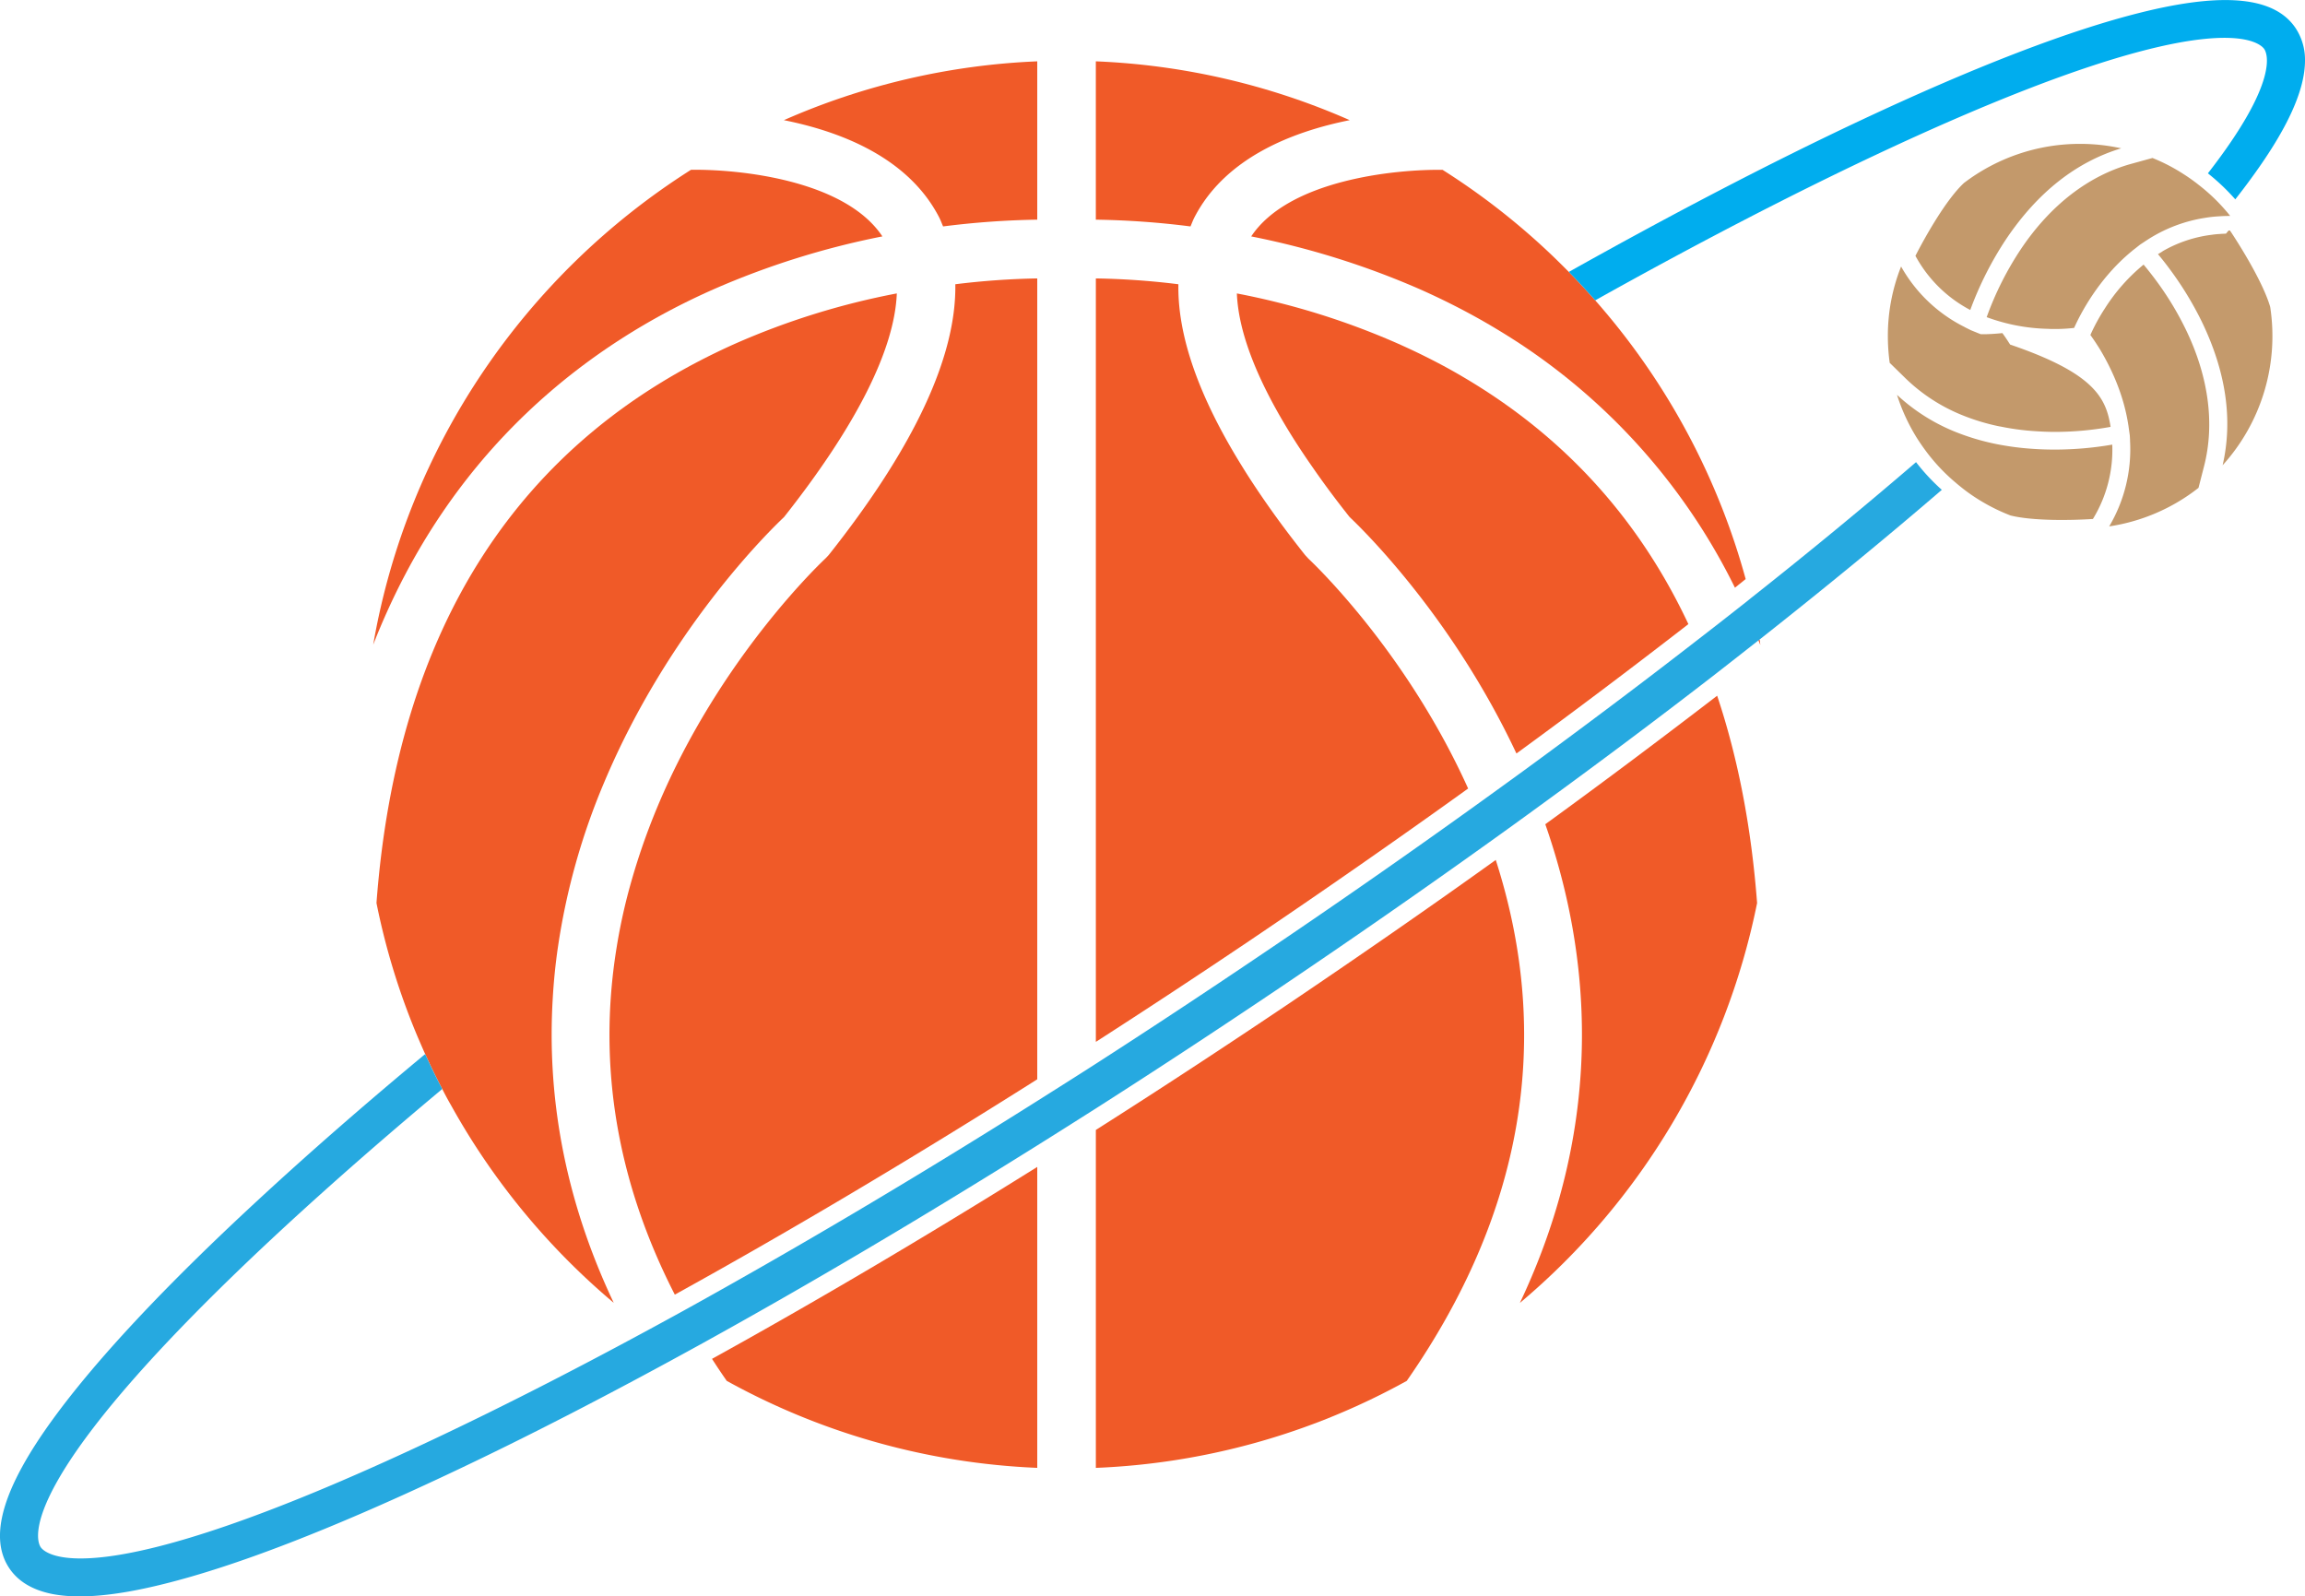 <svg xmlns="http://www.w3.org/2000/svg" width="1080" height="747.95" viewBox="0 0 1080 747.95"><g id="Слой_2" data-name="Слой 2"><g id="Sport07_205549434"><g id="Sport07_205549434-2" data-name="Sport07_205549434"><path d="M413.44 110.76a380.72 380.72.0 0 0-79.08 24.78c-56.89 25.13-123.15 73.63-159.49 166.51 16.15-93.47 71.67-173.57 148.9-222.5C346.24 79.24 395.83 84.26 413.44 110.76z" fill="#f05a28"/><path d="M486 28.74v74.18a396.1 396.1.0 0 0-44.11 3.17c-.59-1.33-1.1-2.74-1.76-4.07-14.27-27.88-45.6-40.27-72.85-45.72A327.93 327.93.0 0 1 486 28.74z" fill="#f05a28"/><path d="M632.41 56.3c-27.25 5.45-58.58 17.84-72.85 45.72-.67 1.33-1.18 2.74-1.76 4.07a395.49 395.49.0 0 0-44.35-3.17V28.74A328 328 0 0 1 632.41 56.3z" fill="#f05a28"/><path d="M817.93 271.32c-1 .79-1.95 1.61-2.94 2.36l-2.09 1.68a290.43 290.43.0 0 0-101-114.5c-5.71-3.73-11.43-7.22-17.11-10.47-10-5.69-19.86-10.58-29.49-14.86a382.64 382.64.0 0 0-79.05-24.76c17.56-26.43 67.21-31.5 89.67-31.19a328.5 328.5.0 0 1 52.8 41.53c2.12 2.06 4.21 4.15 6.33 6.27 4.25 4.31 8.39 8.8 12.36 13.32 1.92 2.15 3.8 4.38 5.68 6.61A328.69 328.69.0 0 1 817.93 271.32z" fill="#f05a28"/><path d="M824.81 302.07c-.3-.69-.54-1.37-.85-2.06a5 5 0 0 0 .41-.3C824.51 300.49 824.64 301.28 824.81 302.07z" fill="#f05a28"/><path d="M791.09 292.42c-.51.38-1 .81-1.53 1.19C764.25 313.2 738 333 711.37 352.43l-.86.59C680.6 289.3 639 248.54 632.37 242.27q-9.54-12-17.33-23.3c-3.5-5-6.79-9.95-9.77-14.73-16.35-26.2-25-48.65-25.74-66.75a350.5 350.5.0 0 1 75.59 23.56c4 1.79 8.06 3.67 12 5.63 6.23 3.08 12.29 6.32 18.14 9.78Q756.13 218 791.09 292.42z" fill="#f05a28"/><path d="M823.28 423.11A330.13 330.13.0 0 1 712.14 610.47c41.23-87.11 32.31-165.94 11.9-224.28.69-.47 1.33-1 2-1.45 26.42-19.21 52.8-39 78.53-58.77Q819.24 369.88 823.28 423.11z" fill="#f05a28"/><path d="M687.89 369.46c-.51.34-1 .72-1.49 1.06C653.71 394 619.61 417.73 585.12 441c-23.77 16-47.89 31.88-71.66 47.16V130.45a359.87 359.87.0 0 1 38.67 2.73c-.43 24.2 9.6 52.8 30 85.57 3 4.87 6.23 9.78 9.69 14.81q8.84 12.87 19.72 26.55l1.45 1.58C613.42 262.12 658.19 303.6 687.89 369.46z" fill="#f05a28"/><path d="M659.13 647a328 328 0 0 1-145.67 40.76V529.42c1.54-.94 3-1.92 4.57-2.9 28-17.84 57.1-36.92 86.51-56.72 33.16-22.41 65.6-44.86 96.29-66.88C727.72 486.53 713.8 568.47 659.13 647z" fill="#f05a28"/><path d="M486 130.45V505.69l-4.57 2.9c-57.23 36.07-112.84 69.06-165.25 98-27-52.71-36.15-106.83-27.4-161.8a266.64 266.64.0 0 1 5.59-26.59A312.1 312.1.0 0 1 308 378.12c29.45-70.59 78.28-116 78.74-116.43l1.5-1.58c40.08-50.53 59.92-93.08 59.37-126.93A364.82 364.82.0 0 1 486 130.45z" fill="#f05a28"/><path d="M486 546.75v141A328.83 328.83.0 0 1 340.52 647c-2.39-3.41-4.69-6.87-6.91-10.32C381.88 610 433.14 579.78 486 546.75z" fill="#f05a28"/><path d="M420.2 137.48c-1.06 26.29-18.93 61.9-52.86 104.81-7.16 6.74-54.2 52.86-84.27 124.32a314.85 314.85.0 0 0-21.63 77c-1.17 7.91-2 16.13-2.47 24.48-2.53 43 4.38 91.21 28.59 142.33a330.3 330.3.0 0 1-76.22-92.55c-1.47-2.53-2.84-5.1-4.14-7.66-2.84-5.38-5.48-10.82-8-16.37-1.23-2.71-2.4-5.45-3.56-8.15a326.12 326.12.0 0 1-19.24-62.59C186 294.74 242.57 206.51 344.53 161A350.19 350.19.0 0 1 420.2 137.48z" fill="#f05a28"/><path d="M1080 28.36c0 13.8-8.18 31.84-24.76 54.58-2.46 3.42-5.1 6.88-7.9 10.47a99.18 99.18.0 0 0-12.84-12.19c33.72-43.34 27.7-56.29 26.43-58.2-.51-.79-2.67-3.22-9.18-4.49-16.23-3.15-59.64.75-173.22 54.2-40.33 19-84.4 41.88-131.1 68-4-4.52-8.11-9-12.36-13.32 48.42-27.15 94.19-51 135.93-70.64 54.07-25.44 98.58-42.59 132.3-50.95 38.8-9.65 62.49-7.26 72.28 7.33A26.84 26.84.0 0 1 1080 28.36z" fill="#00adee"/><path d="M824.81 302.07c-.3-.69-.54-1.37-.85-2.06a5 5 0 0 0 .41-.3C824.51 300.49 824.64 301.28 824.81 302.07z" fill="#f05a28"/><path d="M909.83 229.51c-26.37 22.7-55 46.16-85.46 70.2a5 5 0 0 1-.41.3c-7.33 5.76-14.76 11.61-22.33 17.47Q763 347.32 721.07 377.81q-11.46 8.37-23.12 16.7c-31.7 22.71-64.57 45.54-98.19 68.21-28.94 19.48-57.8 38.45-86.29 56.63-9.24 5.86-18.35 11.64-27.46 17.33-54.34 34-107.17 65.26-156.95 92.75-42.56 23.46-82.9 44.31-120.08 61.74-54.06 25.44-98.54 42.66-132.27 51-22.32 5.58-39.65 7.12-52.18 4.69C15.25 745 8.54 741 4.36 734.79-5.43 720.2 1.21 697.36 24.74 665c20.4-28.08 53-62.9 96.93-103.44 23.42-21.64 49.41-44.31 77.55-67.69 2.5 5.55 5.14 11 8 16.37C180.6 532.47 156 554 133.69 574.55 4.33 694 17.17 722.08 19.05 724.89s23.11 25.27 182.36-49.71c36.78-17.29 76.66-37.84 118.75-61 52.45-29 108.36-62.08 165.85-98.34 9.11-5.75 18.29-11.54 27.46-17.43Q551.38 474 589.89 448c34.79-23.42 68.76-47.08 101.49-70.6 7.67-5.51 15.24-11 22.77-16.47h0c27.91-20.41 54.86-40.64 80.57-60.6 7.43-5.72 14.79-11.47 22-17.16q1.8-1.38 3.59-2.87c27.53-21.75 53.42-43.11 77.45-63.76A96.51 96.51.0 0 0 909.83 229.51z" fill="#26a9e0"/><path d="M1041.4 218c4.9-21.3 1.58-43.93-9.85-67.48a156.86 156.86.0 0 0-13-21.78c-3.05-4.28-5.65-7.53-7.44-9.66l2.1-1.26v-.07a61.06 61.06.0 0 1 23.31-7.77c1.13-.18 2.36-.27 3.56-.35l.9-.07 2-.09 1.23-1.48h.62c.2.34.44.65.68 1 5.42 8.25 15.07 24.11 18.18 34.79A90.19 90.19.0 0 1 1041.4 218z" fill="#c49a6c"/><path d="M1032.67 218.58l-2.57 10a89.12 89.12.0 0 1-41.8 18.05v-.07a70.81 70.81.0 0 0 9.73-39.89 2.19 2.19.0 0 1 0-.51l-.13-2.23-.52-3.66c-.07-.62-.17-1.2-.27-1.78-2.3-14.42-8.29-26.57-12.94-34.41-1.89-3.08-3.53-5.48-4.73-7.13a89.88 89.88.0 0 1 6.85-12.53 86.29 86.29.0 0 1 18.08-20.44c1.44 1.71 3.9 4.73 6.85 8.8A143.78 143.78.0 0 1 1024 154.07C1034.83 176.29 1037.84 198.58 1032.67 218.58z" fill="#c3996b"/><path d="M980.63 243.16c-10 .65-28 1-38.62-1.64a89 89 0 0 1-20.2-11c-2.33-1.72-4.59-3.57-6.78-5.48a87.66 87.66.0 0 1-12.09-12.94c-1.71-2.26-3.32-4.59-4.86-7A89.88 89.88.0 0 1 888.83 185a89 89 0 0 0 29.24 18.08 110.27 110.27.0 0 0 21.81 5.79c3.94.65 8 1.13 12.57 1.43 3.32.24 6.78.35 10.24.35a159.13 159.13.0 0 0 27-2.33A62.07 62.07.0 0 1 980.63 243.16z" fill="#c3996b"/><path d="M988.91 2e2a147.62 147.62.0 0 1-26.12 2.36c-3.12.0-6.4-.14-9.79-.38a115.36 115.36.0 0 1-15.62-2.12l-.65-.1a99.46 99.46.0 0 1-18-5.51 82.16 82.16.0 0 1-26-17.09L885.41 170a92.78 92.78.0 0 1-.86-12.43 87.91 87.91.0 0 1 6.2-32.7 69.89 69.89.0 0 0 29.69 28.32 3.26 3.26.0 0 0 .48.27l2.56 1.27 2.85 1.16c.58.24 1.16.48 1.74.69a1e2 1e2.0 0 0 34.62 6c.92.0 1.85.0 2.7.0 3.22-.1 5.86-.34 7.43-.51.76 1 2.06 2.87 3.63 5.37C981.07 174.82 986.79 186.29 988.91 2e2z" fill="#c3996b"/><path d="M1044.93 101.18h0q-2 0-3.9.09l-1.71.11a55.28 55.28.0 0 0-5.62.61 69.32 69.32.0 0 0-28.12 10.75 3.49 3.49.0 0 0-.43.28l-2.44 1.61v0l-2.35 1.86c-.48.37-1 .75-1.44 1.15-15.89 13-24.42 30-27.09 36a76.92 76.92.0 0 1-9.48.51c-.82.0-1.68.0-2.57-.07a88.42 88.42.0 0 1-28.93-5.48A147.35 147.35.0 0 1 947 116.55C960.84 96 978.67 82.27 998.61 76.76l9.93-2.74a85.27 85.27.0 0 1 14.69 7.64 81.4 81.4.0 0 1 7 5A86.67 86.67.0 0 1 1043 98.81Q1044 99.94 1044.93 101.18z" fill="#c49a6c"/><path d="M993.88 69.5c-21 6.34-39 20.51-53.72 42.25a159.42 159.42.0 0 0-17 33.49 62 62 0 0 1-25.69-25.37c4.76-9.32 14.45-26.44 22.74-34.14a89.67 89.67.0 0 1 54.44-18.32A88.76 88.76.0 0 1 993.88 69.5z" fill="#c3996b"/></g></g></g></svg>